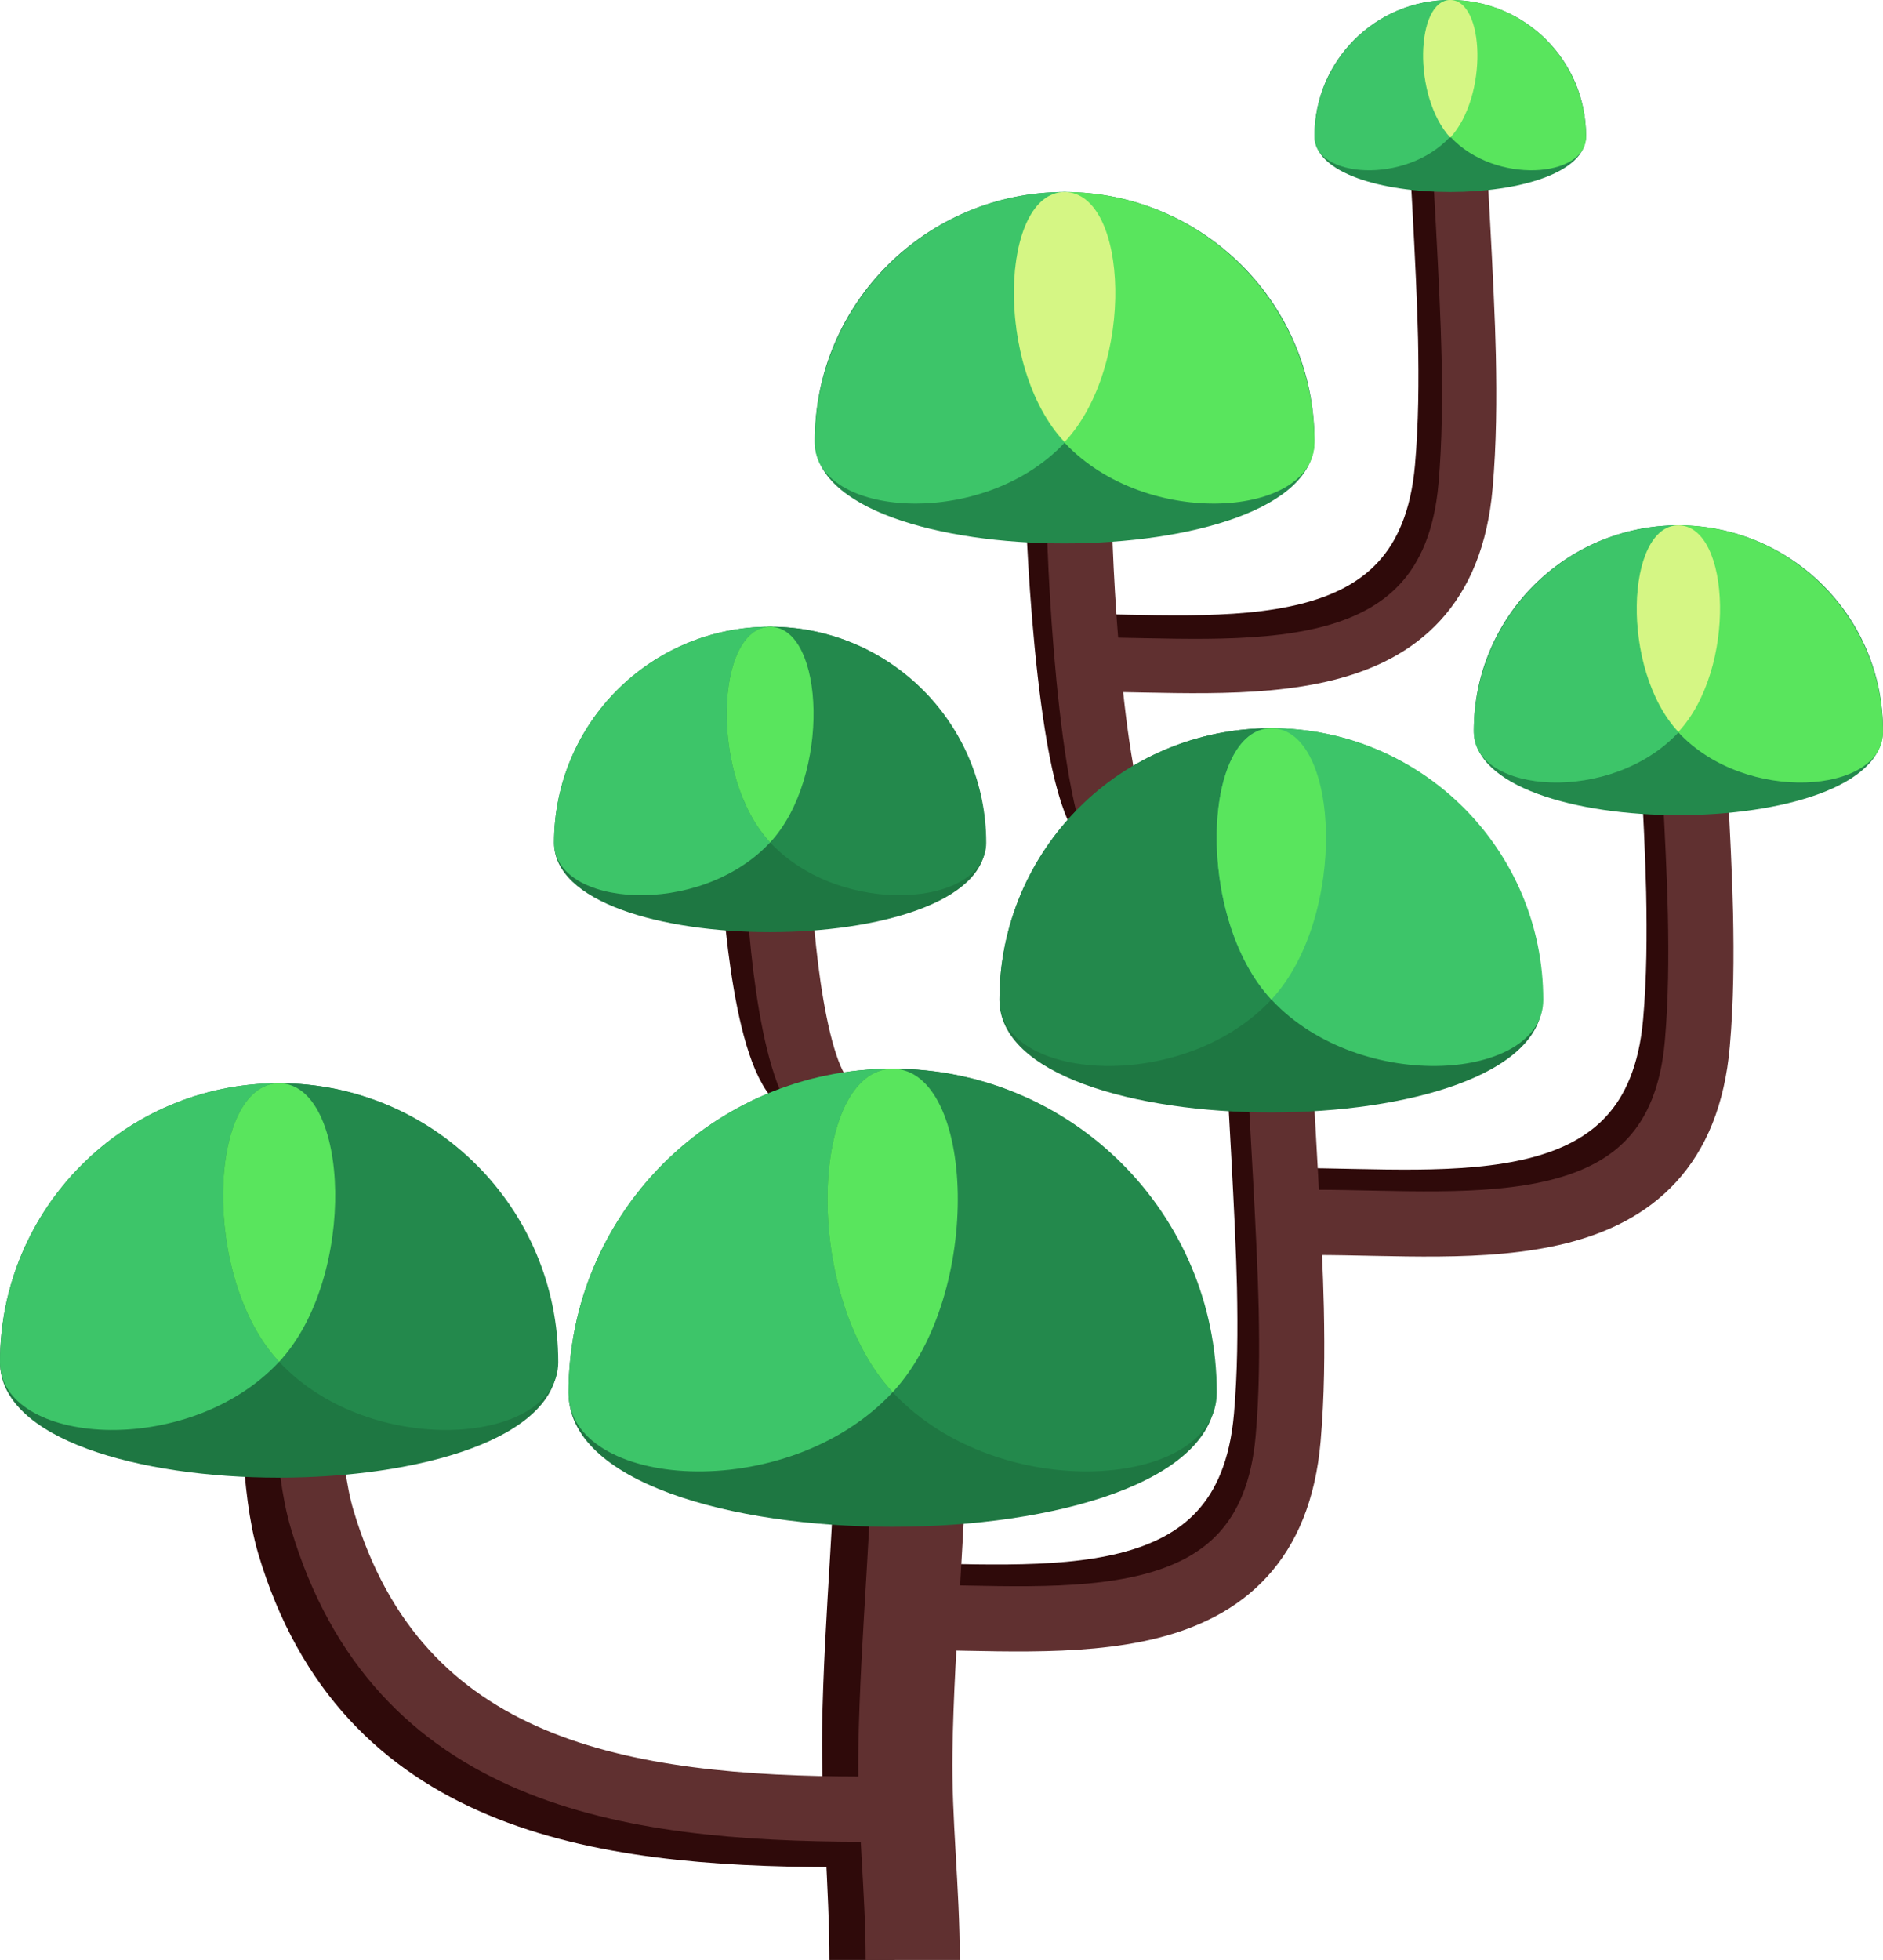 <?xml version="1.0" encoding="UTF-8"?>
<svg width="520px" height="541px" viewBox="0 0 520 541" version="1.1" xmlns="http://www.w3.org/2000/svg" xmlns:xlink="http://www.w3.org/1999/xlink">
    <g id="Page-1" stroke="none" stroke-width="1" fill="none" fill-rule="evenodd">
        <g id="Group-5">
            <path d="M230.052,506.374 C164.682,506.232 100.877,496.693 79.962,426.351 C75.369,410.903 75.586,386.158 75,371" id="Path-5" stroke="#2F0A0A" stroke-width="18"></path>
            <path d="M294,178.407 C337.775,178.407 394.663,186.913 399.724,129.105 C400.769,117.164 400.834,105.149 400.592,93.17 C400.22,74.81 397.918,38.344 397.015,20" id="Path-3" stroke="#2F0A0A" stroke-width="18"></path>
            <path d="M299,183.407 C342.775,183.407 399.663,191.913 404.724,134.105 C405.769,122.164 405.834,110.149 405.592,98.17 C405.22,79.81 402.918,43.344 402.015,25" id="Path-3" stroke="#603030" stroke-width="15"></path>
            <g id="Group-6" transform="translate(292, 132)" stroke-width="18">
                <path d="M15,96 C4.06,89.965 0.293,21.036 0,0" id="Path-4" stroke="#2F0A0A"></path>
                <path d="M21,105 C10.06,98.965 6.293,30.036 6,9" id="Path-4" stroke="#603030"></path>
            </g>
            <path d="M357,331.407 C400.775,331.407 457.663,339.913 462.724,282.105 C463.769,270.164 463.834,258.149 463.592,246.17 C463.22,227.81 460.918,191.344 460.015,173" id="Path-3" stroke="#2F0A0A" stroke-width="18"></path>
            <path d="M363,337.407 C406.775,337.407 463.663,345.913 468.724,288.105 C469.769,276.164 469.834,264.149 469.592,252.17 C469.22,233.81 466.918,197.344 466.015,179" id="Path-3" stroke="#603030" stroke-width="18"></path>
            <path d="M223.025,299.561 C212.067,295.565 208.294,249.928 208,236" id="Path-4" stroke="#2F0A0A" stroke-width="18"></path>
            <path d="M244,440.407 C287.775,440.407 344.663,448.913 349.724,391.105 C350.769,379.164 350.834,367.149 350.592,355.17 C350.22,336.81 347.918,300.344 347.015,282" id="Path-3" stroke="#2F0A0A" stroke-width="18"></path>
            <path d="M240.095,380 C240.095,414.003 236.512,445.545 236.025,477.608 C235.736,496.669 238.049,521.488 238.049,541" id="Path-2" stroke="#2F0A0A" stroke-width="18"></path>
            <path d="M230.025,305.561 C219.067,301.565 215.294,255.928 215,242" id="Path-4" stroke="#603030" stroke-width="18"></path>
            <path d="M250,446.407 C293.775,446.407 350.663,454.913 355.724,397.105 C356.769,385.164 356.834,373.149 356.592,361.17 C356.22,342.81 353.918,306.344 353.015,288" id="Path-3" stroke="#603030" stroke-width="18"></path>
            <path d="M254.095,386 C254.095,420.003 250.512,451.545 250.025,483.608 C249.736,502.669 252.049,521.488 252.049,541" id="Path-2" stroke="#603030" stroke-width="26"></path>
            <g id="Group-4" transform="translate(157, 295)">
                <g id="Group-3">
                    <path d="M178.808,89.404 C178.808,40.028 138.78,0 89.404,0 C40.028,0 0,40.028 0,89.404 C0,138.78 178.808,138.78 178.808,89.404 Z" id="Oval-2" fill="#1E7742"></path>
                    <path d="M89.404,0 C40.028,0 0,40.028 0,89.404 C0,115.917 59.992,120.776 89.404,89.404 C114.767,62.351 112.267,0 89.404,0 Z" id="Oval-2" fill="#3DC569"></path>
                    <path d="M160.927,0 C111.551,0 71.523,40.028 71.523,89.404 C71.523,115.917 131.515,120.776 160.927,89.404 C186.29,62.351 183.79,0 160.927,0 Z" id="Oval-2" fill="#23894C" transform="translate(125.274, 55.574) scale(-1, 1) translate(-125.274, -55.574) "></path>
                </g>
                <path d="M89.512,7.290823e-08 C66.781,0.196 64.304,62.216 89.512,89.288 C114.72,62.216 112.243,0.196 89.512,-2.26202412e-13 Z" id="Combined-Shape" fill="#59E55D"></path>
            </g>
            <g id="Group-2" transform="translate(276, 201)">
                <path d="M150,75 C150,33.579 116.421,0 75,0 C33.579,0 0,33.579 0,75 C0,116.421 150,116.421 150,75 Z" id="Oval-2" fill="#1E7742"></path>
                <path d="M75,0 C33.579,0 0,33.579 0,75 C0,97.242 50.327,101.317 75,75 C96.277,52.306 94.18,0 75,0 Z" id="Oval-2" fill="#23894C"></path>
                <path d="M135,0 C93.579,0 60,33.579 60,75 C60,97.242 110.327,101.317 135,75 C156.277,52.306 154.18,0 135,0 Z" id="Oval-2" fill="#3DC569" transform="translate(105.091, 46.621) scale(-1, 1) translate(-105.091, -46.621) "></path>
                <path d="M75.091,6.11619045e-08 C56.022,0.164 53.944,52.192 75.091,74.903 C96.237,52.192 94.159,0.164 75.091,-1.89340731e-13 Z" id="Combined-Shape" fill="#59E55D"></path>
            </g>
            <g id="Group" transform="translate(363, 0)">
                <path d="M75,37.477 C75,16.779 58.211,0 37.5,0 C16.789,0 0,16.779 0,37.477 C0,58.174 75,58.174 75,37.477 Z" id="Oval-2" fill="#23894C"></path>
                <path d="M37.425,0 C16.756,0 0,16.926 0,37.805 C0,49.016 25.113,51.071 37.425,37.805 C48.042,26.366 46.995,0 37.425,0 Z" id="Oval-2" fill="#3DC569"></path>
                <path d="M67.425,0 C46.756,0 30,16.926 30,37.805 C30,49.016 55.113,51.071 67.425,37.805 C78.042,26.366 76.995,0 67.425,0 Z" id="Oval-2" fill="#59E55D" transform="translate(52.5, 23.5) scale(-1, 1) translate(-52.5, -23.5) "></path>
                <path d="M37.5,3.10290013e-08 C28.023,0.083 26.99,26.479 37.5,38 C48.01,26.479 46.977,0.083 37.5,-9.57056428e-14 Z" id="Combined-Shape" fill="#D5F684"></path>
            </g>
            <path d="M238.052,499.374 C172.682,499.232 109.877,489.693 88.962,419.351 C84.369,403.903 84.586,379.158 84,364" id="Path-5" stroke="#603030" stroke-width="18"></path>
            <g id="Group-4" transform="translate(0, 299)">
                <g id="Group-3">
                    <path d="M153.974,76.987 C153.974,34.468 119.505,0 76.987,0 C34.468,0 0,34.468 0,76.987 C0,119.505 153.974,119.505 153.974,76.987 Z" id="Oval-2" fill="#1E7742"></path>
                    <path d="M76.987,0 C34.468,0 0,34.468 0,76.987 C0,99.818 51.66,104.001 76.987,76.987 C98.827,53.691 96.675,0 76.987,0 Z" id="Oval-2" fill="#3DC569"></path>
                    <path d="M138.576,0 C96.058,0 61.589,34.468 61.589,76.987 C61.589,99.818 113.249,104.001 138.576,76.987 C160.416,53.691 158.264,0 138.576,0 Z" id="Oval-2" fill="#23894C" transform="translate(107.875, 47.856) scale(-1, 1) translate(-107.875, -47.856) "></path>
                </g>
                <path d="M77.08,6.27820869e-08 C57.506,0.169 55.373,53.575 77.08,76.887 C98.786,53.575 96.653,0.169 77.08,-1.94831401e-13 Z" id="Combined-Shape" fill="#59E55D"></path>
            </g>
            <g id="Group-4" transform="translate(153, 173)">
                <g id="Group-3">
                    <path d="M119.205,59.603 C119.205,26.685 92.52,0 59.603,0 C26.685,0 0,26.685 0,59.603 C0,92.52 119.205,92.52 119.205,59.603 Z" id="Oval-2" fill="#1E7742"></path>
                    <path d="M59.603,0 C26.685,0 0,26.685 0,59.603 C0,77.278 39.995,80.517 59.603,59.603 C76.511,41.567 74.845,0 59.603,0 Z" id="Oval-2" fill="#3DC569"></path>
                    <path d="M107.285,0 C74.367,0 47.682,26.685 47.682,59.603 C47.682,77.278 87.677,80.517 107.285,59.603 C124.193,41.567 122.527,0 107.285,0 Z" id="Oval-2" fill="#23894C" transform="translate(83.516, 37.05) scale(-1, 1) translate(-83.516, -37.05) "></path>
                </g>
                <path d="M59.675,4.86054846e-08 C44.521,0.131 42.87,41.477 59.675,59.525 C76.48,41.477 74.828,0.131 59.675,-1.52882454e-13 Z" id="Combined-Shape" fill="#59E55D"></path>
            </g>
            <g id="Group-2" transform="translate(407, 145)">
                <path d="M113,56.569 C113,25.327 87.704,0 56.5,0 C25.296,0 0,25.327 0,56.569 C0,87.81 113,87.81 113,56.569 Z" id="Oval-2" fill="#23894C"></path>
                <path d="M56.553,0 C25.32,0 0,25.569 0,57.11 C0,74.046 37.948,77.149 56.553,57.11 C72.596,39.829 71.015,0 56.553,0 Z" id="Oval-2" fill="#3DC569"></path>
                <path d="M101.553,0 C70.32,0 45,25.569 45,57.11 C45,74.046 82.948,77.149 101.553,57.11 C117.596,39.829 116.015,0 101.553,0 Z" id="Oval-2" fill="#59E55D" transform="translate(79, 35.5) scale(-1, 1) translate(-79, -35.5) "></path>
                <path d="M56.5,4.6543504e-08 C41.969,0.125 40.385,39.718 56.5,57 C72.615,39.718 71.031,0.125 56.5,-1.4144488e-13 Z" id="Combined-Shape" fill="#D5F684"></path>
            </g>
            <g id="Group" transform="translate(225, 53)">
                <path d="M138,68.589 C138,30.709 107.108,0 69,0 C30.892,0 0,30.709 0,68.589 C0,106.47 138,106.47 138,68.589 Z" id="Oval-2" fill="#23894C"></path>
                <path d="M69.028,0 C30.905,0 0,30.971 0,69.175 C0,89.689 46.319,93.449 69.028,69.175 C88.61,48.243 86.68,0 69.028,0 Z" id="Oval-2" fill="#3DC569"></path>
                <path d="M124.028,0 C85.905,0 55,30.971 55,69.175 C55,89.689 101.319,93.449 124.028,69.175 C143.61,48.243 141.68,0 124.028,0 Z" id="Oval-2" fill="#59E55D" transform="translate(96.5, 43) scale(-1, 1) translate(-96.5, -43) "></path>
                <path d="M69,5.63421302e-08 C51.31,0.151 49.382,48.08 69,69 C88.618,48.08 86.69,0.151 69,-1.77530083e-13 Z" id="Combined-Shape" fill="#D5F684"></path>
            </g>
        </g>
    </g>
</svg>
